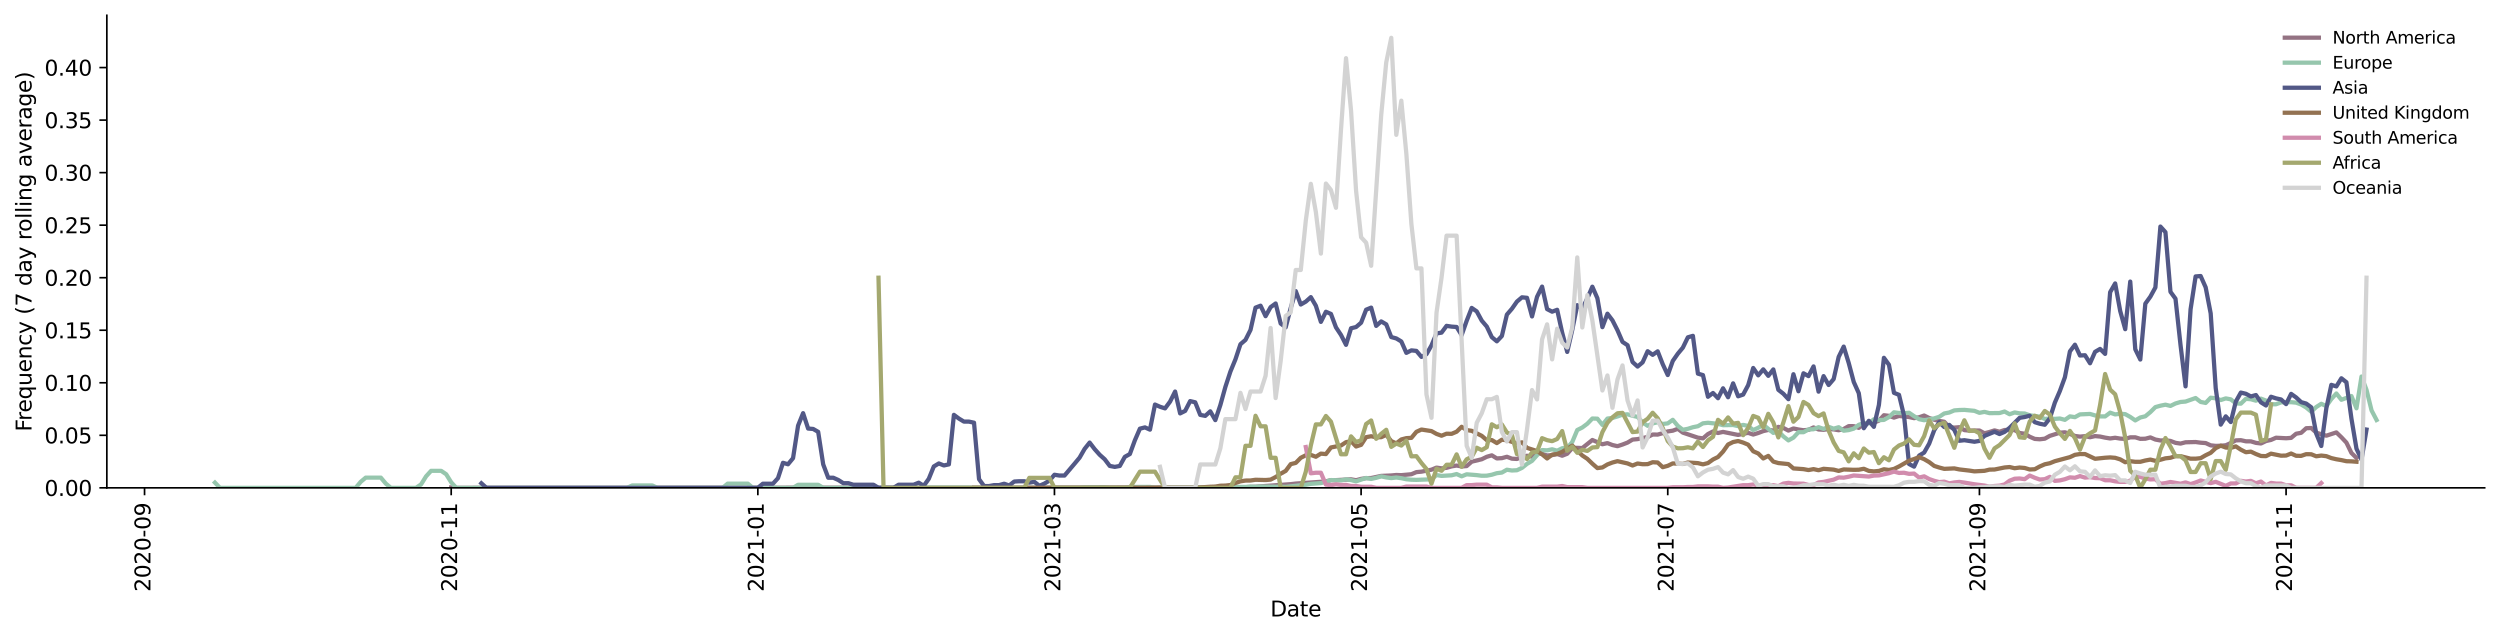 <?xml version="1.0" encoding="utf-8" standalone="no"?>
<!DOCTYPE svg PUBLIC "-//W3C//DTD SVG 1.1//EN"
  "http://www.w3.org/Graphics/SVG/1.1/DTD/svg11.dtd">
<svg height="298.621pt" version="1.1" viewBox="0 0 1173.344 298.621" width="1173.344pt" xmlns="http://www.w3.org/2000/svg" xmlns:xlink="http://www.w3.org/1999/xlink">
 <defs>
  <style type="text/css">*{stroke-linecap:butt;stroke-linejoin:round;}</style>
 </defs>
 <g id="figure_1">
  <g id="patch_1">
   <path d="M 0 298.621 
L 1173.344 298.621 
L 1173.344 0 
L 0 0 
z
" style="fill:#ffffff;"/>
  </g>
  <g id="axes_1">
   <g id="patch_2">
    <path d="M 50.144 228.96 
L 1166.144 228.96 
L 1166.144 7.2 
L 50.144 7.2 
z
" style="fill:#ffffff;"/>
   </g>
   <g id="matplotlib.axis_1">
    <g id="xtick_1">
     <g id="line2d_1">
      <defs>
       <path d="M 0 0 
L 0 3.5 
" id="m57124336df" style="stroke:#000000;stroke-width:0.8;"/>
      </defs>
      <g>
       <use style="stroke:#000000;stroke-width:0.8;" x="67.839" xlink:href="#m57124336df" y="228.96"/>
      </g>
     </g>
     <g id="text_1">
      <!-- 2020-09 -->
      <g transform="translate(70.599 277.743)rotate(-90)scale(0.1 -0.1)">
       <defs>
        <path d="M 1228 531 
L 3431 531 
L 3431 0 
L 469 0 
L 469 531 
Q 828 903 1448 1529 
Q 2069 2156 2228 2338 
Q 2531 2678 2651 2914 
Q 2772 3150 2772 3378 
Q 2772 3750 2511 3984 
Q 2250 4219 1831 4219 
Q 1534 4219 1204 4116 
Q 875 4013 500 3803 
L 500 4441 
Q 881 4594 1212 4672 
Q 1544 4750 1819 4750 
Q 2544 4750 2975 4387 
Q 3406 4025 3406 3419 
Q 3406 3131 3298 2873 
Q 3191 2616 2906 2266 
Q 2828 2175 2409 1742 
Q 1991 1309 1228 531 
z
" id="DejaVuSans-32" transform="scale(0.016)"/>
        <path d="M 2034 4250 
Q 1547 4250 1301 3770 
Q 1056 3291 1056 2328 
Q 1056 1369 1301 889 
Q 1547 409 2034 409 
Q 2525 409 2770 889 
Q 3016 1369 3016 2328 
Q 3016 3291 2770 3770 
Q 2525 4250 2034 4250 
z
M 2034 4750 
Q 2819 4750 3233 4129 
Q 3647 3509 3647 2328 
Q 3647 1150 3233 529 
Q 2819 -91 2034 -91 
Q 1250 -91 836 529 
Q 422 1150 422 2328 
Q 422 3509 836 4129 
Q 1250 4750 2034 4750 
z
" id="DejaVuSans-30" transform="scale(0.016)"/>
        <path d="M 313 2009 
L 1997 2009 
L 1997 1497 
L 313 1497 
L 313 2009 
z
" id="DejaVuSans-2d" transform="scale(0.016)"/>
        <path d="M 703 97 
L 703 672 
Q 941 559 1184 500 
Q 1428 441 1663 441 
Q 2288 441 2617 861 
Q 2947 1281 2994 2138 
Q 2813 1869 2534 1725 
Q 2256 1581 1919 1581 
Q 1219 1581 811 2004 
Q 403 2428 403 3163 
Q 403 3881 828 4315 
Q 1253 4750 1959 4750 
Q 2769 4750 3195 4129 
Q 3622 3509 3622 2328 
Q 3622 1225 3098 567 
Q 2575 -91 1691 -91 
Q 1453 -91 1209 -44 
Q 966 3 703 97 
z
M 1959 2075 
Q 2384 2075 2632 2365 
Q 2881 2656 2881 3163 
Q 2881 3666 2632 3958 
Q 2384 4250 1959 4250 
Q 1534 4250 1286 3958 
Q 1038 3666 1038 3163 
Q 1038 2656 1286 2365 
Q 1534 2075 1959 2075 
z
" id="DejaVuSans-39" transform="scale(0.016)"/>
       </defs>
       <use xlink:href="#DejaVuSans-32"/>
       <use x="63.623" xlink:href="#DejaVuSans-30"/>
       <use x="127.246" xlink:href="#DejaVuSans-32"/>
       <use x="190.869" xlink:href="#DejaVuSans-30"/>
       <use x="254.492" xlink:href="#DejaVuSans-2d"/>
       <use x="290.576" xlink:href="#DejaVuSans-30"/>
       <use x="354.199" xlink:href="#DejaVuSans-39"/>
      </g>
     </g>
    </g>
    <g id="xtick_2">
     <g id="line2d_2">
      <g>
       <use style="stroke:#000000;stroke-width:0.8;" x="211.763" xlink:href="#m57124336df" y="228.96"/>
      </g>
     </g>
     <g id="text_2">
      <!-- 2020-11 -->
      <g transform="translate(214.523 277.743)rotate(-90)scale(0.1 -0.1)">
       <defs>
        <path d="M 794 531 
L 1825 531 
L 1825 4091 
L 703 3866 
L 703 4441 
L 1819 4666 
L 2450 4666 
L 2450 531 
L 3481 531 
L 3481 0 
L 794 0 
L 794 531 
z
" id="DejaVuSans-31" transform="scale(0.016)"/>
       </defs>
       <use xlink:href="#DejaVuSans-32"/>
       <use x="63.623" xlink:href="#DejaVuSans-30"/>
       <use x="127.246" xlink:href="#DejaVuSans-32"/>
       <use x="190.869" xlink:href="#DejaVuSans-30"/>
       <use x="254.492" xlink:href="#DejaVuSans-2d"/>
       <use x="290.576" xlink:href="#DejaVuSans-31"/>
       <use x="354.199" xlink:href="#DejaVuSans-31"/>
      </g>
     </g>
    </g>
    <g id="xtick_3">
     <g id="line2d_3">
      <g>
       <use style="stroke:#000000;stroke-width:0.8;" x="355.687" xlink:href="#m57124336df" y="228.96"/>
      </g>
     </g>
     <g id="text_3">
      <!-- 2021-01 -->
      <g transform="translate(358.446 277.743)rotate(-90)scale(0.1 -0.1)">
       <use xlink:href="#DejaVuSans-32"/>
       <use x="63.623" xlink:href="#DejaVuSans-30"/>
       <use x="127.246" xlink:href="#DejaVuSans-32"/>
       <use x="190.869" xlink:href="#DejaVuSans-31"/>
       <use x="254.492" xlink:href="#DejaVuSans-2d"/>
       <use x="290.576" xlink:href="#DejaVuSans-30"/>
       <use x="354.199" xlink:href="#DejaVuSans-31"/>
      </g>
     </g>
    </g>
    <g id="xtick_4">
     <g id="line2d_4">
      <g>
       <use style="stroke:#000000;stroke-width:0.8;" x="494.892" xlink:href="#m57124336df" y="228.96"/>
      </g>
     </g>
     <g id="text_4">
      <!-- 2021-03 -->
      <g transform="translate(497.652 277.743)rotate(-90)scale(0.1 -0.1)">
       <defs>
        <path d="M 2597 2516 
Q 3050 2419 3304 2112 
Q 3559 1806 3559 1356 
Q 3559 666 3084 287 
Q 2609 -91 1734 -91 
Q 1441 -91 1130 -33 
Q 819 25 488 141 
L 488 750 
Q 750 597 1062 519 
Q 1375 441 1716 441 
Q 2309 441 2620 675 
Q 2931 909 2931 1356 
Q 2931 1769 2642 2001 
Q 2353 2234 1838 2234 
L 1294 2234 
L 1294 2753 
L 1863 2753 
Q 2328 2753 2575 2939 
Q 2822 3125 2822 3475 
Q 2822 3834 2567 4026 
Q 2313 4219 1838 4219 
Q 1578 4219 1281 4162 
Q 984 4106 628 3988 
L 628 4550 
Q 988 4650 1302 4700 
Q 1616 4750 1894 4750 
Q 2613 4750 3031 4423 
Q 3450 4097 3450 3541 
Q 3450 3153 3228 2886 
Q 3006 2619 2597 2516 
z
" id="DejaVuSans-33" transform="scale(0.016)"/>
       </defs>
       <use xlink:href="#DejaVuSans-32"/>
       <use x="63.623" xlink:href="#DejaVuSans-30"/>
       <use x="127.246" xlink:href="#DejaVuSans-32"/>
       <use x="190.869" xlink:href="#DejaVuSans-31"/>
       <use x="254.492" xlink:href="#DejaVuSans-2d"/>
       <use x="290.576" xlink:href="#DejaVuSans-30"/>
       <use x="354.199" xlink:href="#DejaVuSans-33"/>
      </g>
     </g>
    </g>
    <g id="xtick_5">
     <g id="line2d_5">
      <g>
       <use style="stroke:#000000;stroke-width:0.8;" x="638.816" xlink:href="#m57124336df" y="228.96"/>
      </g>
     </g>
     <g id="text_5">
      <!-- 2021-05 -->
      <g transform="translate(641.575 277.743)rotate(-90)scale(0.1 -0.1)">
       <defs>
        <path d="M 691 4666 
L 3169 4666 
L 3169 4134 
L 1269 4134 
L 1269 2991 
Q 1406 3038 1543 3061 
Q 1681 3084 1819 3084 
Q 2600 3084 3056 2656 
Q 3513 2228 3513 1497 
Q 3513 744 3044 326 
Q 2575 -91 1722 -91 
Q 1428 -91 1123 -41 
Q 819 9 494 109 
L 494 744 
Q 775 591 1075 516 
Q 1375 441 1709 441 
Q 2250 441 2565 725 
Q 2881 1009 2881 1497 
Q 2881 1984 2565 2268 
Q 2250 2553 1709 2553 
Q 1456 2553 1204 2497 
Q 953 2441 691 2322 
L 691 4666 
z
" id="DejaVuSans-35" transform="scale(0.016)"/>
       </defs>
       <use xlink:href="#DejaVuSans-32"/>
       <use x="63.623" xlink:href="#DejaVuSans-30"/>
       <use x="127.246" xlink:href="#DejaVuSans-32"/>
       <use x="190.869" xlink:href="#DejaVuSans-31"/>
       <use x="254.492" xlink:href="#DejaVuSans-2d"/>
       <use x="290.576" xlink:href="#DejaVuSans-30"/>
       <use x="354.199" xlink:href="#DejaVuSans-35"/>
      </g>
     </g>
    </g>
    <g id="xtick_6">
     <g id="line2d_6">
      <g>
       <use style="stroke:#000000;stroke-width:0.8;" x="782.74" xlink:href="#m57124336df" y="228.96"/>
      </g>
     </g>
     <g id="text_6">
      <!-- 2021-07 -->
      <g transform="translate(785.499 277.743)rotate(-90)scale(0.1 -0.1)">
       <defs>
        <path d="M 525 4666 
L 3525 4666 
L 3525 4397 
L 1831 0 
L 1172 0 
L 2766 4134 
L 525 4134 
L 525 4666 
z
" id="DejaVuSans-37" transform="scale(0.016)"/>
       </defs>
       <use xlink:href="#DejaVuSans-32"/>
       <use x="63.623" xlink:href="#DejaVuSans-30"/>
       <use x="127.246" xlink:href="#DejaVuSans-32"/>
       <use x="190.869" xlink:href="#DejaVuSans-31"/>
       <use x="254.492" xlink:href="#DejaVuSans-2d"/>
       <use x="290.576" xlink:href="#DejaVuSans-30"/>
       <use x="354.199" xlink:href="#DejaVuSans-37"/>
      </g>
     </g>
    </g>
    <g id="xtick_7">
     <g id="line2d_7">
      <g>
       <use style="stroke:#000000;stroke-width:0.8;" x="929.023" xlink:href="#m57124336df" y="228.96"/>
      </g>
     </g>
     <g id="text_7">
      <!-- 2021-09 -->
      <g transform="translate(931.783 277.743)rotate(-90)scale(0.1 -0.1)">
       <use xlink:href="#DejaVuSans-32"/>
       <use x="63.623" xlink:href="#DejaVuSans-30"/>
       <use x="127.246" xlink:href="#DejaVuSans-32"/>
       <use x="190.869" xlink:href="#DejaVuSans-31"/>
       <use x="254.492" xlink:href="#DejaVuSans-2d"/>
       <use x="290.576" xlink:href="#DejaVuSans-30"/>
       <use x="354.199" xlink:href="#DejaVuSans-39"/>
      </g>
     </g>
    </g>
    <g id="xtick_8">
     <g id="line2d_8">
      <g>
       <use style="stroke:#000000;stroke-width:0.8;" x="1072.947" xlink:href="#m57124336df" y="228.96"/>
      </g>
     </g>
     <g id="text_8">
      <!-- 2021-11 -->
      <g transform="translate(1075.707 277.743)rotate(-90)scale(0.1 -0.1)">
       <use xlink:href="#DejaVuSans-32"/>
       <use x="63.623" xlink:href="#DejaVuSans-30"/>
       <use x="127.246" xlink:href="#DejaVuSans-32"/>
       <use x="190.869" xlink:href="#DejaVuSans-31"/>
       <use x="254.492" xlink:href="#DejaVuSans-2d"/>
       <use x="290.576" xlink:href="#DejaVuSans-31"/>
       <use x="354.199" xlink:href="#DejaVuSans-31"/>
      </g>
     </g>
    </g>
    <g id="text_9">
     <!-- Date -->
     <g transform="translate(596.193 289.341)scale(0.1 -0.1)">
      <defs>
       <path d="M 1259 4147 
L 1259 519 
L 2022 519 
Q 2988 519 3436 956 
Q 3884 1394 3884 2338 
Q 3884 3275 3436 3711 
Q 2988 4147 2022 4147 
L 1259 4147 
z
M 628 4666 
L 1925 4666 
Q 3281 4666 3915 4102 
Q 4550 3538 4550 2338 
Q 4550 1131 3912 565 
Q 3275 0 1925 0 
L 628 0 
L 628 4666 
z
" id="DejaVuSans-44" transform="scale(0.016)"/>
       <path d="M 2194 1759 
Q 1497 1759 1228 1600 
Q 959 1441 959 1056 
Q 959 750 1161 570 
Q 1363 391 1709 391 
Q 2188 391 2477 730 
Q 2766 1069 2766 1631 
L 2766 1759 
L 2194 1759 
z
M 3341 1997 
L 3341 0 
L 2766 0 
L 2766 531 
Q 2569 213 2275 61 
Q 1981 -91 1556 -91 
Q 1019 -91 701 211 
Q 384 513 384 1019 
Q 384 1609 779 1909 
Q 1175 2209 1959 2209 
L 2766 2209 
L 2766 2266 
Q 2766 2663 2505 2880 
Q 2244 3097 1772 3097 
Q 1472 3097 1187 3025 
Q 903 2953 641 2809 
L 641 3341 
Q 956 3463 1253 3523 
Q 1550 3584 1831 3584 
Q 2591 3584 2966 3190 
Q 3341 2797 3341 1997 
z
" id="DejaVuSans-61" transform="scale(0.016)"/>
       <path d="M 1172 4494 
L 1172 3500 
L 2356 3500 
L 2356 3053 
L 1172 3053 
L 1172 1153 
Q 1172 725 1289 603 
Q 1406 481 1766 481 
L 2356 481 
L 2356 0 
L 1766 0 
Q 1100 0 847 248 
Q 594 497 594 1153 
L 594 3053 
L 172 3053 
L 172 3500 
L 594 3500 
L 594 4494 
L 1172 4494 
z
" id="DejaVuSans-74" transform="scale(0.016)"/>
       <path d="M 3597 1894 
L 3597 1613 
L 953 1613 
Q 991 1019 1311 708 
Q 1631 397 2203 397 
Q 2534 397 2845 478 
Q 3156 559 3463 722 
L 3463 178 
Q 3153 47 2828 -22 
Q 2503 -91 2169 -91 
Q 1331 -91 842 396 
Q 353 884 353 1716 
Q 353 2575 817 3079 
Q 1281 3584 2069 3584 
Q 2775 3584 3186 3129 
Q 3597 2675 3597 1894 
z
M 3022 2063 
Q 3016 2534 2758 2815 
Q 2500 3097 2075 3097 
Q 1594 3097 1305 2825 
Q 1016 2553 972 2059 
L 3022 2063 
z
" id="DejaVuSans-65" transform="scale(0.016)"/>
      </defs>
      <use xlink:href="#DejaVuSans-44"/>
      <use x="77.002" xlink:href="#DejaVuSans-61"/>
      <use x="138.281" xlink:href="#DejaVuSans-74"/>
      <use x="177.49" xlink:href="#DejaVuSans-65"/>
     </g>
    </g>
   </g>
   <g id="matplotlib.axis_2">
    <g id="ytick_1">
     <g id="line2d_9">
      <defs>
       <path d="M 0 0 
L -3.5 0 
" id="m5848fabadc" style="stroke:#000000;stroke-width:0.8;"/>
      </defs>
      <g>
       <use style="stroke:#000000;stroke-width:0.8;" x="50.144" xlink:href="#m5848fabadc" y="228.96"/>
      </g>
     </g>
     <g id="text_10">
      <!-- 0.00 -->
      <g transform="translate(20.878 232.759)scale(0.1 -0.1)">
       <defs>
        <path d="M 684 794 
L 1344 794 
L 1344 0 
L 684 0 
L 684 794 
z
" id="DejaVuSans-2e" transform="scale(0.016)"/>
       </defs>
       <use xlink:href="#DejaVuSans-30"/>
       <use x="63.623" xlink:href="#DejaVuSans-2e"/>
       <use x="95.41" xlink:href="#DejaVuSans-30"/>
       <use x="159.033" xlink:href="#DejaVuSans-30"/>
      </g>
     </g>
    </g>
    <g id="ytick_2">
     <g id="line2d_10">
      <g>
       <use style="stroke:#000000;stroke-width:0.8;" x="50.144" xlink:href="#m5848fabadc" y="204.304"/>
      </g>
     </g>
     <g id="text_11">
      <!-- 0.05 -->
      <g transform="translate(20.878 208.103)scale(0.1 -0.1)">
       <use xlink:href="#DejaVuSans-30"/>
       <use x="63.623" xlink:href="#DejaVuSans-2e"/>
       <use x="95.41" xlink:href="#DejaVuSans-30"/>
       <use x="159.033" xlink:href="#DejaVuSans-35"/>
      </g>
     </g>
    </g>
    <g id="ytick_3">
     <g id="line2d_11">
      <g>
       <use style="stroke:#000000;stroke-width:0.8;" x="50.144" xlink:href="#m5848fabadc" y="179.648"/>
      </g>
     </g>
     <g id="text_12">
      <!-- 0.10 -->
      <g transform="translate(20.878 183.447)scale(0.1 -0.1)">
       <use xlink:href="#DejaVuSans-30"/>
       <use x="63.623" xlink:href="#DejaVuSans-2e"/>
       <use x="95.41" xlink:href="#DejaVuSans-31"/>
       <use x="159.033" xlink:href="#DejaVuSans-30"/>
      </g>
     </g>
    </g>
    <g id="ytick_4">
     <g id="line2d_12">
      <g>
       <use style="stroke:#000000;stroke-width:0.8;" x="50.144" xlink:href="#m5848fabadc" y="154.992"/>
      </g>
     </g>
     <g id="text_13">
      <!-- 0.15 -->
      <g transform="translate(20.878 158.791)scale(0.1 -0.1)">
       <use xlink:href="#DejaVuSans-30"/>
       <use x="63.623" xlink:href="#DejaVuSans-2e"/>
       <use x="95.41" xlink:href="#DejaVuSans-31"/>
       <use x="159.033" xlink:href="#DejaVuSans-35"/>
      </g>
     </g>
    </g>
    <g id="ytick_5">
     <g id="line2d_13">
      <g>
       <use style="stroke:#000000;stroke-width:0.8;" x="50.144" xlink:href="#m5848fabadc" y="130.336"/>
      </g>
     </g>
     <g id="text_14">
      <!-- 0.20 -->
      <g transform="translate(20.878 134.135)scale(0.1 -0.1)">
       <use xlink:href="#DejaVuSans-30"/>
       <use x="63.623" xlink:href="#DejaVuSans-2e"/>
       <use x="95.41" xlink:href="#DejaVuSans-32"/>
       <use x="159.033" xlink:href="#DejaVuSans-30"/>
      </g>
     </g>
    </g>
    <g id="ytick_6">
     <g id="line2d_14">
      <g>
       <use style="stroke:#000000;stroke-width:0.8;" x="50.144" xlink:href="#m5848fabadc" y="105.68"/>
      </g>
     </g>
     <g id="text_15">
      <!-- 0.25 -->
      <g transform="translate(20.878 109.479)scale(0.1 -0.1)">
       <use xlink:href="#DejaVuSans-30"/>
       <use x="63.623" xlink:href="#DejaVuSans-2e"/>
       <use x="95.41" xlink:href="#DejaVuSans-32"/>
       <use x="159.033" xlink:href="#DejaVuSans-35"/>
      </g>
     </g>
    </g>
    <g id="ytick_7">
     <g id="line2d_15">
      <g>
       <use style="stroke:#000000;stroke-width:0.8;" x="50.144" xlink:href="#m5848fabadc" y="81.024"/>
      </g>
     </g>
     <g id="text_16">
      <!-- 0.30 -->
      <g transform="translate(20.878 84.823)scale(0.1 -0.1)">
       <use xlink:href="#DejaVuSans-30"/>
       <use x="63.623" xlink:href="#DejaVuSans-2e"/>
       <use x="95.41" xlink:href="#DejaVuSans-33"/>
       <use x="159.033" xlink:href="#DejaVuSans-30"/>
      </g>
     </g>
    </g>
    <g id="ytick_8">
     <g id="line2d_16">
      <g>
       <use style="stroke:#000000;stroke-width:0.8;" x="50.144" xlink:href="#m5848fabadc" y="56.368"/>
      </g>
     </g>
     <g id="text_17">
      <!-- 0.35 -->
      <g transform="translate(20.878 60.167)scale(0.1 -0.1)">
       <use xlink:href="#DejaVuSans-30"/>
       <use x="63.623" xlink:href="#DejaVuSans-2e"/>
       <use x="95.41" xlink:href="#DejaVuSans-33"/>
       <use x="159.033" xlink:href="#DejaVuSans-35"/>
      </g>
     </g>
    </g>
    <g id="ytick_9">
     <g id="line2d_17">
      <g>
       <use style="stroke:#000000;stroke-width:0.8;" x="50.144" xlink:href="#m5848fabadc" y="31.712"/>
      </g>
     </g>
     <g id="text_18">
      <!-- 0.40 -->
      <g transform="translate(20.878 35.511)scale(0.1 -0.1)">
       <defs>
        <path d="M 2419 4116 
L 825 1625 
L 2419 1625 
L 2419 4116 
z
M 2253 4666 
L 3047 4666 
L 3047 1625 
L 3713 1625 
L 3713 1100 
L 3047 1100 
L 3047 0 
L 2419 0 
L 2419 1100 
L 313 1100 
L 313 1709 
L 2253 4666 
z
" id="DejaVuSans-34" transform="scale(0.016)"/>
       </defs>
       <use xlink:href="#DejaVuSans-30"/>
       <use x="63.623" xlink:href="#DejaVuSans-2e"/>
       <use x="95.41" xlink:href="#DejaVuSans-34"/>
       <use x="159.033" xlink:href="#DejaVuSans-30"/>
      </g>
     </g>
    </g>
    <g id="text_19">
     <!-- Frequency (7 day rolling average) -->
     <g transform="translate(14.798 202.529)rotate(-90)scale(0.1 -0.1)">
      <defs>
       <path d="M 628 4666 
L 3309 4666 
L 3309 4134 
L 1259 4134 
L 1259 2759 
L 3109 2759 
L 3109 2228 
L 1259 2228 
L 1259 0 
L 628 0 
L 628 4666 
z
" id="DejaVuSans-46" transform="scale(0.016)"/>
       <path d="M 2631 2963 
Q 2534 3019 2420 3045 
Q 2306 3072 2169 3072 
Q 1681 3072 1420 2755 
Q 1159 2438 1159 1844 
L 1159 0 
L 581 0 
L 581 3500 
L 1159 3500 
L 1159 2956 
Q 1341 3275 1631 3429 
Q 1922 3584 2338 3584 
Q 2397 3584 2469 3576 
Q 2541 3569 2628 3553 
L 2631 2963 
z
" id="DejaVuSans-72" transform="scale(0.016)"/>
       <path d="M 947 1747 
Q 947 1113 1208 752 
Q 1469 391 1925 391 
Q 2381 391 2643 752 
Q 2906 1113 2906 1747 
Q 2906 2381 2643 2742 
Q 2381 3103 1925 3103 
Q 1469 3103 1208 2742 
Q 947 2381 947 1747 
z
M 2906 525 
Q 2725 213 2448 61 
Q 2172 -91 1784 -91 
Q 1150 -91 751 415 
Q 353 922 353 1747 
Q 353 2572 751 3078 
Q 1150 3584 1784 3584 
Q 2172 3584 2448 3432 
Q 2725 3281 2906 2969 
L 2906 3500 
L 3481 3500 
L 3481 -1331 
L 2906 -1331 
L 2906 525 
z
" id="DejaVuSans-71" transform="scale(0.016)"/>
       <path d="M 544 1381 
L 544 3500 
L 1119 3500 
L 1119 1403 
Q 1119 906 1312 657 
Q 1506 409 1894 409 
Q 2359 409 2629 706 
Q 2900 1003 2900 1516 
L 2900 3500 
L 3475 3500 
L 3475 0 
L 2900 0 
L 2900 538 
Q 2691 219 2414 64 
Q 2138 -91 1772 -91 
Q 1169 -91 856 284 
Q 544 659 544 1381 
z
M 1991 3584 
L 1991 3584 
z
" id="DejaVuSans-75" transform="scale(0.016)"/>
       <path d="M 3513 2113 
L 3513 0 
L 2938 0 
L 2938 2094 
Q 2938 2591 2744 2837 
Q 2550 3084 2163 3084 
Q 1697 3084 1428 2787 
Q 1159 2491 1159 1978 
L 1159 0 
L 581 0 
L 581 3500 
L 1159 3500 
L 1159 2956 
Q 1366 3272 1645 3428 
Q 1925 3584 2291 3584 
Q 2894 3584 3203 3211 
Q 3513 2838 3513 2113 
z
" id="DejaVuSans-6e" transform="scale(0.016)"/>
       <path d="M 3122 3366 
L 3122 2828 
Q 2878 2963 2633 3030 
Q 2388 3097 2138 3097 
Q 1578 3097 1268 2742 
Q 959 2388 959 1747 
Q 959 1106 1268 751 
Q 1578 397 2138 397 
Q 2388 397 2633 464 
Q 2878 531 3122 666 
L 3122 134 
Q 2881 22 2623 -34 
Q 2366 -91 2075 -91 
Q 1284 -91 818 406 
Q 353 903 353 1747 
Q 353 2603 823 3093 
Q 1294 3584 2113 3584 
Q 2378 3584 2631 3529 
Q 2884 3475 3122 3366 
z
" id="DejaVuSans-63" transform="scale(0.016)"/>
       <path d="M 2059 -325 
Q 1816 -950 1584 -1140 
Q 1353 -1331 966 -1331 
L 506 -1331 
L 506 -850 
L 844 -850 
Q 1081 -850 1212 -737 
Q 1344 -625 1503 -206 
L 1606 56 
L 191 3500 
L 800 3500 
L 1894 763 
L 2988 3500 
L 3597 3500 
L 2059 -325 
z
" id="DejaVuSans-79" transform="scale(0.016)"/>
       <path id="DejaVuSans-20" transform="scale(0.016)"/>
       <path d="M 1984 4856 
Q 1566 4138 1362 3434 
Q 1159 2731 1159 2009 
Q 1159 1288 1364 580 
Q 1569 -128 1984 -844 
L 1484 -844 
Q 1016 -109 783 600 
Q 550 1309 550 2009 
Q 550 2706 781 3412 
Q 1013 4119 1484 4856 
L 1984 4856 
z
" id="DejaVuSans-28" transform="scale(0.016)"/>
       <path d="M 2906 2969 
L 2906 4863 
L 3481 4863 
L 3481 0 
L 2906 0 
L 2906 525 
Q 2725 213 2448 61 
Q 2172 -91 1784 -91 
Q 1150 -91 751 415 
Q 353 922 353 1747 
Q 353 2572 751 3078 
Q 1150 3584 1784 3584 
Q 2172 3584 2448 3432 
Q 2725 3281 2906 2969 
z
M 947 1747 
Q 947 1113 1208 752 
Q 1469 391 1925 391 
Q 2381 391 2643 752 
Q 2906 1113 2906 1747 
Q 2906 2381 2643 2742 
Q 2381 3103 1925 3103 
Q 1469 3103 1208 2742 
Q 947 2381 947 1747 
z
" id="DejaVuSans-64" transform="scale(0.016)"/>
       <path d="M 1959 3097 
Q 1497 3097 1228 2736 
Q 959 2375 959 1747 
Q 959 1119 1226 758 
Q 1494 397 1959 397 
Q 2419 397 2687 759 
Q 2956 1122 2956 1747 
Q 2956 2369 2687 2733 
Q 2419 3097 1959 3097 
z
M 1959 3584 
Q 2709 3584 3137 3096 
Q 3566 2609 3566 1747 
Q 3566 888 3137 398 
Q 2709 -91 1959 -91 
Q 1206 -91 779 398 
Q 353 888 353 1747 
Q 353 2609 779 3096 
Q 1206 3584 1959 3584 
z
" id="DejaVuSans-6f" transform="scale(0.016)"/>
       <path d="M 603 4863 
L 1178 4863 
L 1178 0 
L 603 0 
L 603 4863 
z
" id="DejaVuSans-6c" transform="scale(0.016)"/>
       <path d="M 603 3500 
L 1178 3500 
L 1178 0 
L 603 0 
L 603 3500 
z
M 603 4863 
L 1178 4863 
L 1178 4134 
L 603 4134 
L 603 4863 
z
" id="DejaVuSans-69" transform="scale(0.016)"/>
       <path d="M 2906 1791 
Q 2906 2416 2648 2759 
Q 2391 3103 1925 3103 
Q 1463 3103 1205 2759 
Q 947 2416 947 1791 
Q 947 1169 1205 825 
Q 1463 481 1925 481 
Q 2391 481 2648 825 
Q 2906 1169 2906 1791 
z
M 3481 434 
Q 3481 -459 3084 -895 
Q 2688 -1331 1869 -1331 
Q 1566 -1331 1297 -1286 
Q 1028 -1241 775 -1147 
L 775 -588 
Q 1028 -725 1275 -790 
Q 1522 -856 1778 -856 
Q 2344 -856 2625 -561 
Q 2906 -266 2906 331 
L 2906 616 
Q 2728 306 2450 153 
Q 2172 0 1784 0 
Q 1141 0 747 490 
Q 353 981 353 1791 
Q 353 2603 747 3093 
Q 1141 3584 1784 3584 
Q 2172 3584 2450 3431 
Q 2728 3278 2906 2969 
L 2906 3500 
L 3481 3500 
L 3481 434 
z
" id="DejaVuSans-67" transform="scale(0.016)"/>
       <path d="M 191 3500 
L 800 3500 
L 1894 563 
L 2988 3500 
L 3597 3500 
L 2284 0 
L 1503 0 
L 191 3500 
z
" id="DejaVuSans-76" transform="scale(0.016)"/>
       <path d="M 513 4856 
L 1013 4856 
Q 1481 4119 1714 3412 
Q 1947 2706 1947 2009 
Q 1947 1309 1714 600 
Q 1481 -109 1013 -844 
L 513 -844 
Q 928 -128 1133 580 
Q 1338 1288 1338 2009 
Q 1338 2731 1133 3434 
Q 928 4138 513 4856 
z
" id="DejaVuSans-29" transform="scale(0.016)"/>
      </defs>
      <use xlink:href="#DejaVuSans-46"/>
      <use x="50.27" xlink:href="#DejaVuSans-72"/>
      <use x="89.133" xlink:href="#DejaVuSans-65"/>
      <use x="150.656" xlink:href="#DejaVuSans-71"/>
      <use x="214.133" xlink:href="#DejaVuSans-75"/>
      <use x="277.512" xlink:href="#DejaVuSans-65"/>
      <use x="339.035" xlink:href="#DejaVuSans-6e"/>
      <use x="402.414" xlink:href="#DejaVuSans-63"/>
      <use x="457.395" xlink:href="#DejaVuSans-79"/>
      <use x="516.574" xlink:href="#DejaVuSans-20"/>
      <use x="548.361" xlink:href="#DejaVuSans-28"/>
      <use x="587.375" xlink:href="#DejaVuSans-37"/>
      <use x="650.998" xlink:href="#DejaVuSans-20"/>
      <use x="682.785" xlink:href="#DejaVuSans-64"/>
      <use x="746.262" xlink:href="#DejaVuSans-61"/>
      <use x="807.541" xlink:href="#DejaVuSans-79"/>
      <use x="866.721" xlink:href="#DejaVuSans-20"/>
      <use x="898.508" xlink:href="#DejaVuSans-72"/>
      <use x="937.371" xlink:href="#DejaVuSans-6f"/>
      <use x="998.553" xlink:href="#DejaVuSans-6c"/>
      <use x="1026.336" xlink:href="#DejaVuSans-6c"/>
      <use x="1054.119" xlink:href="#DejaVuSans-69"/>
      <use x="1081.902" xlink:href="#DejaVuSans-6e"/>
      <use x="1145.281" xlink:href="#DejaVuSans-67"/>
      <use x="1208.758" xlink:href="#DejaVuSans-20"/>
      <use x="1240.545" xlink:href="#DejaVuSans-61"/>
      <use x="1301.824" xlink:href="#DejaVuSans-76"/>
      <use x="1361.004" xlink:href="#DejaVuSans-65"/>
      <use x="1422.527" xlink:href="#DejaVuSans-72"/>
      <use x="1463.641" xlink:href="#DejaVuSans-61"/>
      <use x="1524.92" xlink:href="#DejaVuSans-67"/>
      <use x="1588.396" xlink:href="#DejaVuSans-65"/>
      <use x="1649.92" xlink:href="#DejaVuSans-29"/>
     </g>
    </g>
   </g>
   <g id="line2d_18">
    <path clip-path="url(#pe06fc9c2b7)" d="M 211.763 228.782 
L 214.123 228.96 
L 412.313 228.875 
L 419.391 228.837 
L 424.11 228.923 
L 431.188 228.96 
L 563.315 228.866 
L 572.753 228.756 
L 579.831 228.823 
L 589.268 228.456 
L 593.987 228.087 
L 605.784 227.233 
L 608.144 226.957 
L 619.941 226.123 
L 622.3 225.904 
L 624.66 225.357 
L 627.019 225.344 
L 634.097 224.962 
L 636.457 225.385 
L 638.816 224.755 
L 641.175 224.421 
L 643.535 224.36 
L 648.254 223.363 
L 652.973 223.156 
L 655.332 222.928 
L 657.691 223.012 
L 662.41 222.574 
L 664.77 221.583 
L 667.129 221.371 
L 671.848 220.445 
L 674.207 219.471 
L 676.567 219.815 
L 678.926 219.57 
L 681.285 218.887 
L 683.645 218.495 
L 686.004 218.923 
L 688.364 218.743 
L 690.723 216.676 
L 695.442 215.542 
L 697.801 214.387 
L 700.161 213.703 
L 702.52 215.154 
L 704.879 215.022 
L 707.239 214.384 
L 709.598 215.271 
L 711.958 215.406 
L 714.317 214.421 
L 716.677 213.907 
L 719.036 214.335 
L 721.395 212.662 
L 723.755 213.021 
L 726.114 213.777 
L 728.474 213.595 
L 730.833 213.074 
L 733.192 213.887 
L 735.552 212.962 
L 737.911 210.309 
L 740.271 210.188 
L 742.63 210.302 
L 747.349 206.51 
L 752.068 208.505 
L 754.427 207.968 
L 756.786 208.871 
L 759.146 209.41 
L 761.505 208.636 
L 763.865 207.72 
L 766.224 206.313 
L 768.583 206.09 
L 773.302 205.088 
L 775.662 203.945 
L 778.021 203.964 
L 780.381 203.305 
L 782.74 202.478 
L 785.099 202.132 
L 787.459 201.258 
L 789.818 203.045 
L 796.896 205.415 
L 799.256 205.752 
L 801.615 203.715 
L 803.975 202.512 
L 806.334 203.224 
L 808.693 202.708 
L 815.772 204.13 
L 818.131 203.577 
L 820.49 203.157 
L 822.85 203.948 
L 825.209 203.221 
L 827.569 202.324 
L 829.928 201.791 
L 832.288 202.079 
L 834.647 200.347 
L 837.006 200.855 
L 839.366 202.091 
L 841.725 201.098 
L 844.085 201.576 
L 846.444 201.929 
L 848.803 201.738 
L 851.163 200.61 
L 853.522 201.575 
L 855.882 201.718 
L 858.241 201.376 
L 860.6 201.527 
L 862.96 201.928 
L 865.319 201.331 
L 867.679 200 
L 870.038 200.016 
L 872.397 200.811 
L 874.757 199.032 
L 877.116 198.414 
L 879.476 198.388 
L 881.835 197.433 
L 884.194 194.883 
L 886.554 195.174 
L 888.913 195.994 
L 891.273 195.23 
L 895.992 195.728 
L 898.351 196.259 
L 900.71 195.848 
L 903.07 195.028 
L 905.429 196.199 
L 907.789 196.986 
L 910.148 197.551 
L 912.507 197.949 
L 914.867 200.463 
L 917.226 200.697 
L 919.586 200.487 
L 921.945 201.87 
L 924.304 202.109 
L 929.023 202.049 
L 931.383 203.356 
L 933.742 202.748 
L 936.101 202.001 
L 938.461 202.632 
L 940.82 201.82 
L 945.539 201.859 
L 947.899 203.219 
L 950.258 203.566 
L 952.617 204.974 
L 954.977 205.995 
L 957.336 206.165 
L 959.696 205.893 
L 962.055 204.571 
L 966.774 203.088 
L 969.133 202.886 
L 971.493 203.672 
L 973.852 204.615 
L 976.211 204.924 
L 978.571 204.699 
L 980.93 205.208 
L 983.29 204.682 
L 985.649 204.892 
L 988.008 205.403 
L 990.368 205.78 
L 992.727 205.462 
L 995.087 205.843 
L 997.446 205.994 
L 999.805 205.262 
L 1002.165 205.251 
L 1004.524 205.97 
L 1006.884 205.908 
L 1009.243 205.296 
L 1011.603 206.293 
L 1013.962 206.731 
L 1016.321 206.666 
L 1018.681 206.95 
L 1021.04 207.841 
L 1023.4 208.189 
L 1025.759 207.583 
L 1030.478 207.459 
L 1032.837 207.773 
L 1035.197 207.948 
L 1037.556 209.017 
L 1039.915 209.27 
L 1042.275 209.205 
L 1044.634 208.986 
L 1046.994 207.938 
L 1049.353 206.692 
L 1051.712 206.598 
L 1054.072 207.123 
L 1056.431 207.154 
L 1058.791 207.854 
L 1061.15 208.145 
L 1063.51 206.999 
L 1065.869 206.474 
L 1068.228 205.438 
L 1072.947 205.684 
L 1075.307 205.515 
L 1077.666 203.564 
L 1080.025 203.133 
L 1082.385 200.981 
L 1084.744 200.879 
L 1087.104 203.073 
L 1091.822 204.489 
L 1096.541 202.949 
L 1098.901 205.222 
L 1101.26 207.738 
L 1103.619 212.598 
L 1105.979 214.906 
L 1105.979 214.906 
" style="fill:none;stroke:#947383;stroke-linecap:square;stroke-width:2;"/>
   </g>
   <g id="line2d_19">
    <path clip-path="url(#pe06fc9c2b7)" d="M 100.871 226.494 
L 103.23 228.96 
L 166.934 228.96 
L 169.294 226.142 
L 171.653 224.17 
L 178.731 224.17 
L 181.091 226.988 
L 183.45 228.96 
L 195.247 228.96 
L 197.607 227.369 
L 199.966 223.576 
L 202.326 220.981 
L 207.044 220.981 
L 209.404 222.571 
L 211.763 226.365 
L 214.123 228.96 
L 294.342 228.96 
L 296.702 227.852 
L 306.14 227.852 
L 308.499 228.96 
L 339.171 228.96 
L 341.531 226.988 
L 350.968 226.988 
L 353.328 228.96 
L 372.203 228.96 
L 374.562 227.531 
L 384 227.531 
L 386.359 228.96 
L 431.188 228.96 
L 433.548 228.84 
L 454.782 228.849 
L 457.142 228.96 
L 506.689 228.96 
L 509.049 228.745 
L 518.486 228.693 
L 520.846 228.908 
L 527.924 228.96 
L 530.283 228.553 
L 539.721 228.519 
L 542.08 228.926 
L 565.674 228.838 
L 568.034 228.765 
L 570.393 228.581 
L 575.112 228.616 
L 577.471 228.498 
L 584.55 228.549 
L 586.909 228.355 
L 589.268 228.473 
L 591.628 228.337 
L 603.425 228.494 
L 612.863 227.51 
L 615.222 227.088 
L 619.941 226.735 
L 622.3 226.114 
L 624.66 225.316 
L 629.378 225.461 
L 631.738 224.984 
L 634.097 225.32 
L 636.457 225.913 
L 641.175 224.311 
L 643.535 224.79 
L 645.894 224.26 
L 648.254 223.584 
L 650.613 224.074 
L 652.973 224.381 
L 655.332 224.113 
L 657.691 224.433 
L 660.051 224.933 
L 662.41 225.154 
L 664.77 225.217 
L 671.848 224.961 
L 674.207 222.965 
L 676.567 223.36 
L 681.285 223.072 
L 683.645 222.492 
L 686.004 223.552 
L 688.364 222.611 
L 693.082 222.991 
L 695.442 223.295 
L 697.801 223.252 
L 700.161 222.809 
L 702.52 222.084 
L 704.879 221.792 
L 707.239 220.459 
L 709.598 220.82 
L 711.958 220.698 
L 714.317 219.597 
L 716.677 217.707 
L 719.036 216.31 
L 721.395 213.651 
L 723.755 211.233 
L 726.114 211.36 
L 728.474 210.866 
L 730.833 211.541 
L 733.192 210.376 
L 735.552 210.252 
L 737.911 207.47 
L 740.271 201.824 
L 742.63 200.636 
L 744.989 198.877 
L 747.349 196.427 
L 749.708 196.501 
L 752.068 199.416 
L 754.427 196.452 
L 756.786 196.147 
L 759.146 195.448 
L 761.505 194.601 
L 763.865 194.457 
L 766.224 195.131 
L 768.583 195.672 
L 770.943 198.261 
L 773.302 199.853 
L 775.662 198.704 
L 778.021 198.181 
L 780.381 198.98 
L 782.74 198.713 
L 785.099 197.041 
L 787.459 199.883 
L 789.818 201.711 
L 792.178 201.257 
L 794.537 200.512 
L 796.896 200.036 
L 799.256 198.684 
L 801.615 198.419 
L 806.334 198.93 
L 808.693 199.561 
L 813.412 199.472 
L 815.772 200.007 
L 818.131 199.43 
L 820.49 199.908 
L 822.85 201.856 
L 825.209 200.755 
L 827.569 199.346 
L 832.288 203.183 
L 834.647 202.419 
L 837.006 204.824 
L 839.366 206.696 
L 841.725 205.393 
L 844.085 202.839 
L 846.444 202.86 
L 848.803 201.555 
L 851.163 201.463 
L 853.522 200.491 
L 855.882 201.307 
L 858.241 200.329 
L 860.6 201.19 
L 862.96 200.507 
L 865.319 202.147 
L 867.679 201.854 
L 870.038 201.174 
L 872.397 199.379 
L 874.757 198.62 
L 877.116 198.659 
L 879.476 196.784 
L 881.835 197.172 
L 884.194 197.074 
L 886.554 195.742 
L 888.913 193.498 
L 891.273 193.834 
L 893.632 193.908 
L 895.992 193.724 
L 898.351 195.332 
L 900.71 196.746 
L 903.07 197.233 
L 907.789 196.379 
L 910.148 195.62 
L 912.507 194.059 
L 914.867 193.605 
L 917.226 192.622 
L 919.586 192.437 
L 921.945 192.372 
L 926.664 192.819 
L 929.023 193.756 
L 931.383 193.305 
L 933.742 193.906 
L 938.461 193.851 
L 940.82 193.142 
L 943.18 194.416 
L 945.539 193.581 
L 947.899 194 
L 950.258 194.072 
L 952.617 194.917 
L 957.336 195.565 
L 959.696 196.63 
L 962.055 196.398 
L 964.414 196.601 
L 966.774 196.417 
L 969.133 197.056 
L 971.493 195.423 
L 973.852 195.786 
L 976.211 194.493 
L 980.93 194.281 
L 983.29 194.972 
L 985.649 195.418 
L 988.008 195.453 
L 990.368 193.682 
L 992.727 194.497 
L 995.087 194.202 
L 997.446 194.364 
L 999.805 195.679 
L 1002.165 197.314 
L 1004.524 195.945 
L 1006.884 195.379 
L 1009.243 193.417 
L 1011.603 191.075 
L 1013.962 190.415 
L 1016.321 189.935 
L 1018.681 190.515 
L 1021.04 189.367 
L 1023.4 188.668 
L 1025.759 188.47 
L 1030.478 186.814 
L 1032.837 188.645 
L 1035.197 189.11 
L 1037.556 186.663 
L 1039.915 186.941 
L 1042.275 187.759 
L 1044.634 186.983 
L 1046.994 187.426 
L 1049.353 189.334 
L 1051.712 189.453 
L 1054.072 187.182 
L 1056.431 187.383 
L 1058.791 188.053 
L 1061.15 187.098 
L 1063.51 188.011 
L 1065.869 189.72 
L 1068.228 189.733 
L 1070.588 188.843 
L 1075.307 188.762 
L 1077.666 188.986 
L 1080.025 189.844 
L 1082.385 191.265 
L 1084.744 193.235 
L 1087.104 191.032 
L 1089.463 189.518 
L 1091.822 190.608 
L 1094.182 187.296 
L 1096.541 184.674 
L 1098.901 187.629 
L 1103.619 185.891 
L 1105.979 191.628 
L 1108.338 176.726 
L 1110.698 183.006 
L 1113.057 192.612 
L 1115.416 197.128 
L 1115.416 197.128 
" style="fill:none;stroke:#96c6ad;stroke-linecap:square;stroke-width:2;"/>
   </g>
   <g id="line2d_20">
    <path clip-path="url(#pe06fc9c2b7)" d="M 225.92 226.816 
L 228.279 228.96 
L 355.687 228.96 
L 358.046 227.026 
L 362.765 227.026 
L 365.125 224.431 
L 367.484 217.214 
L 369.844 217.9 
L 372.203 215.041 
L 374.562 199.778 
L 376.922 193.92 
L 379.281 201.136 
L 381.641 201.324 
L 384 202.688 
L 386.359 217.952 
L 388.719 224.214 
L 391.078 224.214 
L 393.438 225.274 
L 395.797 226.768 
L 398.156 226.768 
L 400.516 227.51 
L 409.953 227.51 
L 412.313 228.96 
L 419.391 228.96 
L 421.751 227.488 
L 428.829 227.488 
L 431.188 226.549 
L 433.548 228.021 
L 435.907 224.733 
L 438.266 218.932 
L 440.626 217.513 
L 442.985 218.452 
L 445.345 217.949 
L 447.704 194.716 
L 450.063 196.464 
L 452.423 197.883 
L 454.782 197.883 
L 457.142 198.386 
L 459.501 224.907 
L 461.86 228.124 
L 464.22 228.124 
L 466.579 227.68 
L 468.939 227.68 
L 471.298 227.027 
L 473.657 227.863 
L 476.017 226.002 
L 478.376 225.869 
L 480.736 225.869 
L 483.095 226.522 
L 485.455 226.149 
L 487.814 228.01 
L 490.173 226.97 
L 492.533 225.561 
L 494.892 222.821 
L 497.252 223.195 
L 499.611 223.195 
L 504.33 217.626 
L 506.689 214.793 
L 509.049 210.684 
L 511.408 207.718 
L 513.767 210.806 
L 516.127 213.444 
L 518.486 215.561 
L 520.846 218.674 
L 523.205 219.127 
L 525.564 218.688 
L 527.924 214.416 
L 530.283 213.099 
L 532.643 206.644 
L 535.002 201.191 
L 537.362 200.594 
L 539.721 201.647 
L 542.08 189.871 
L 544.44 190.914 
L 546.799 191.672 
L 549.159 188.492 
L 551.518 183.772 
L 553.877 194.025 
L 556.237 192.847 
L 558.596 188.248 
L 560.956 188.822 
L 563.315 194.724 
L 565.674 195.188 
L 568.034 193.057 
L 570.393 197.177 
L 572.753 190.126 
L 575.112 181.609 
L 577.471 174.403 
L 579.831 168.668 
L 582.19 161.555 
L 584.55 159.527 
L 586.909 154.839 
L 589.268 144.388 
L 591.628 143.474 
L 593.987 148.394 
L 596.347 144.156 
L 598.706 142.439 
L 601.066 151.838 
L 603.425 153.621 
L 605.784 144.535 
L 608.144 136.635 
L 610.503 142.917 
L 612.863 141.559 
L 615.222 139.457 
L 617.581 143.492 
L 619.941 151.066 
L 622.3 146.326 
L 624.66 147.337 
L 627.019 153.644 
L 629.378 157.207 
L 631.738 161.841 
L 634.097 154.065 
L 636.457 153.488 
L 638.816 151.464 
L 641.175 145.354 
L 643.535 144.381 
L 645.894 152.943 
L 648.254 150.852 
L 650.613 152.24 
L 652.973 158.195 
L 655.332 158.841 
L 657.691 160.265 
L 660.051 165.609 
L 662.41 164.44 
L 664.77 164.694 
L 667.129 167.493 
L 669.488 166.255 
L 671.848 162.117 
L 674.207 156.494 
L 676.567 156.116 
L 678.926 152.94 
L 681.285 153.297 
L 683.645 153.465 
L 686.004 157.276 
L 688.364 150.578 
L 690.723 144.526 
L 693.082 146.146 
L 695.442 150.493 
L 697.801 153.265 
L 700.161 158.229 
L 702.52 160.194 
L 704.879 157.705 
L 707.239 147.66 
L 709.598 144.911 
L 711.958 141.546 
L 714.317 139.543 
L 716.677 139.781 
L 719.036 148.516 
L 721.395 139.294 
L 723.755 134.516 
L 726.114 145.079 
L 728.474 146.285 
L 730.833 145.402 
L 733.192 156.133 
L 735.552 165.168 
L 737.911 154.868 
L 740.271 143.219 
L 742.63 144.902 
L 744.989 140.044 
L 747.349 134.562 
L 749.708 139.954 
L 752.068 153.535 
L 754.427 147.234 
L 756.786 150.354 
L 759.146 155.009 
L 761.505 160.465 
L 763.865 162.013 
L 766.224 169.907 
L 768.583 172.042 
L 770.943 170.062 
L 773.302 164.839 
L 775.662 166.534 
L 778.021 164.893 
L 780.381 170.923 
L 782.74 176.019 
L 785.099 169.404 
L 787.459 166.012 
L 789.818 163.178 
L 792.178 158.32 
L 794.537 157.624 
L 796.896 175.36 
L 799.256 176.05 
L 801.615 186.219 
L 803.975 184.452 
L 806.334 186.893 
L 808.693 182.247 
L 811.053 186.441 
L 813.412 179.93 
L 815.772 185.99 
L 818.131 185.184 
L 820.49 180.759 
L 822.85 172.719 
L 825.209 176.162 
L 827.569 173.356 
L 829.928 176.392 
L 832.288 173.385 
L 834.647 182.951 
L 837.006 184.804 
L 839.366 187.353 
L 841.725 175.645 
L 844.085 183.63 
L 846.444 175.206 
L 848.803 176.522 
L 851.163 171.978 
L 853.522 183.818 
L 855.882 176.535 
L 858.241 180.69 
L 860.6 177.928 
L 862.96 167.504 
L 865.319 162.677 
L 867.679 170.388 
L 870.038 179.277 
L 872.397 184.553 
L 874.757 200.979 
L 877.116 197.512 
L 879.476 200.322 
L 881.835 190.088 
L 884.194 167.943 
L 886.554 171.193 
L 888.913 184.37 
L 891.273 185.308 
L 893.632 195.089 
L 895.992 217.772 
L 898.351 219.008 
L 900.71 213.829 
L 903.07 212.412 
L 905.429 208.231 
L 907.789 201.929 
L 910.148 198.164 
L 912.507 200.414 
L 914.867 199.426 
L 917.226 201.761 
L 919.586 206.873 
L 921.945 206.606 
L 926.664 207.327 
L 929.023 206.936 
L 931.383 204.589 
L 936.101 202.637 
L 938.461 203.714 
L 940.82 202.698 
L 943.18 200.804 
L 947.899 196.094 
L 950.258 195.723 
L 952.617 195.112 
L 954.977 198.138 
L 957.336 198.878 
L 959.696 199.346 
L 962.055 196.37 
L 964.414 188.989 
L 966.774 183.52 
L 969.133 177.073 
L 971.493 164.913 
L 973.852 161.787 
L 976.211 166.844 
L 978.571 166.734 
L 980.93 170.49 
L 983.29 165.139 
L 985.649 163.762 
L 988.008 166.087 
L 990.368 137.139 
L 992.727 133.031 
L 995.087 145.962 
L 997.446 154.49 
L 999.805 132.162 
L 1002.165 163.918 
L 1004.524 168.737 
L 1006.884 142.523 
L 1009.243 139.24 
L 1011.603 134.936 
L 1013.962 106.333 
L 1016.321 108.961 
L 1018.681 136.964 
L 1021.04 140.184 
L 1023.4 161.926 
L 1025.759 181.323 
L 1028.118 145.172 
L 1030.478 129.747 
L 1032.837 129.549 
L 1035.197 134.851 
L 1037.556 147.096 
L 1039.915 182.153 
L 1042.275 199.287 
L 1044.634 195.411 
L 1046.994 198.08 
L 1049.353 188.469 
L 1051.712 184.255 
L 1054.072 184.816 
L 1056.431 186.065 
L 1058.791 185.41 
L 1061.15 188.841 
L 1063.51 190.31 
L 1065.869 186.209 
L 1068.228 186.973 
L 1070.588 187.48 
L 1072.947 189.667 
L 1075.307 184.864 
L 1077.666 186.546 
L 1080.025 188.742 
L 1082.385 189.415 
L 1084.744 191.157 
L 1087.104 203.496 
L 1089.463 209.318 
L 1091.822 191.691 
L 1094.182 180.637 
L 1096.541 181.358 
L 1098.901 177.547 
L 1101.26 179.407 
L 1103.619 196.493 
L 1105.979 210.582 
L 1108.338 215.706 
L 1110.698 201.617 
L 1110.698 201.617 
" style="fill:none;stroke:#525886;stroke-linecap:square;stroke-width:2;"/>
   </g>
   <g id="line2d_21">
    <path clip-path="url(#pe06fc9c2b7)" d="M 457.142 228.911 
L 464.22 228.96 
L 537.362 228.866 
L 544.44 228.824 
L 551.518 228.923 
L 560.956 228.906 
L 568.034 228.453 
L 570.393 228.374 
L 572.753 227.964 
L 575.112 227.908 
L 577.471 227.645 
L 579.831 226.68 
L 582.19 225.903 
L 584.55 225.549 
L 586.909 225.516 
L 589.268 225.173 
L 593.987 225.299 
L 596.347 225.104 
L 598.706 223.895 
L 601.066 222.314 
L 603.425 221.011 
L 605.784 217.836 
L 608.144 217.255 
L 610.503 214.859 
L 612.863 213.667 
L 615.222 213.514 
L 617.581 214.366 
L 619.941 212.906 
L 622.3 213.116 
L 624.66 210.015 
L 629.378 209.085 
L 631.738 207.532 
L 634.097 207.039 
L 636.457 209.549 
L 638.816 208.791 
L 641.175 205.178 
L 643.535 204.743 
L 645.894 205.24 
L 648.254 205.194 
L 650.613 204.104 
L 652.973 207.038 
L 655.332 208.078 
L 657.691 206.25 
L 660.051 205.641 
L 662.41 205.502 
L 664.77 202.672 
L 667.129 201.601 
L 671.848 202.331 
L 674.207 203.649 
L 676.567 204.501 
L 678.926 203.549 
L 681.285 203.613 
L 683.645 202.615 
L 686.004 200.314 
L 688.364 201.86 
L 690.723 202.204 
L 695.442 204.557 
L 697.801 206.582 
L 700.161 206.532 
L 702.52 207.951 
L 704.879 206.362 
L 707.239 206.605 
L 711.958 208.148 
L 714.317 207.607 
L 716.677 210.181 
L 721.395 211.703 
L 723.755 213.23 
L 726.114 215.177 
L 728.474 213.374 
L 730.833 213.073 
L 733.192 212.082 
L 737.911 209.144 
L 742.63 213.776 
L 744.989 215.343 
L 747.349 217.618 
L 749.708 219.687 
L 752.068 219.391 
L 754.427 217.978 
L 756.786 217.076 
L 759.146 216.442 
L 763.865 217.511 
L 766.224 218.476 
L 768.583 217.537 
L 770.943 217.877 
L 773.302 217.837 
L 775.662 216.936 
L 778.021 217.075 
L 780.381 219.26 
L 782.74 218.627 
L 785.099 217.493 
L 789.818 217.758 
L 792.178 217.057 
L 796.896 217.363 
L 799.256 217.943 
L 801.615 217.332 
L 803.975 215.652 
L 806.334 214.481 
L 808.693 211.956 
L 811.053 208.626 
L 813.412 207.462 
L 815.772 206.983 
L 818.131 207.721 
L 820.49 208.699 
L 822.85 211.802 
L 825.209 212.84 
L 827.569 215.171 
L 829.928 213.968 
L 832.288 216.657 
L 834.647 217.333 
L 839.366 217.813 
L 841.725 219.849 
L 846.444 220.182 
L 848.803 220.617 
L 851.163 220.174 
L 853.522 220.694 
L 855.882 220.025 
L 860.6 220.412 
L 862.96 221.02 
L 865.319 220.33 
L 870.038 220.505 
L 872.397 220.459 
L 874.757 220.011 
L 877.116 221.011 
L 879.476 221.241 
L 881.835 221.023 
L 884.194 220.24 
L 886.554 220.572 
L 888.913 220.082 
L 891.273 218.929 
L 895.992 216.227 
L 898.351 215.448 
L 900.71 214.536 
L 903.07 215.501 
L 905.429 216.876 
L 907.789 218.668 
L 910.148 219.427 
L 912.507 220.05 
L 917.226 219.838 
L 919.586 220.32 
L 924.304 220.868 
L 926.664 221.231 
L 931.383 220.975 
L 933.742 220.41 
L 936.101 220.358 
L 940.82 219.408 
L 943.18 219.198 
L 945.539 219.753 
L 947.899 219.434 
L 950.258 219.639 
L 952.617 220.347 
L 954.977 220.232 
L 957.336 218.936 
L 959.696 217.906 
L 962.055 217.411 
L 964.414 216.459 
L 971.493 214.547 
L 973.852 213.465 
L 976.211 213.096 
L 978.571 213.101 
L 983.29 215.327 
L 988.008 214.833 
L 990.368 214.681 
L 992.727 214.874 
L 995.087 215.595 
L 997.446 216.938 
L 999.805 216.453 
L 1002.165 216.746 
L 1004.524 216.741 
L 1006.884 216.13 
L 1009.243 215.699 
L 1011.603 216.283 
L 1013.962 215.778 
L 1016.321 215.117 
L 1018.681 214.85 
L 1021.04 214.054 
L 1023.4 214.091 
L 1028.118 215.279 
L 1030.478 215.28 
L 1032.837 215.03 
L 1035.197 213.667 
L 1037.556 212.522 
L 1039.915 210.324 
L 1042.275 209.18 
L 1044.634 210.042 
L 1046.994 210.181 
L 1049.353 209.502 
L 1051.712 211.051 
L 1054.072 212.244 
L 1056.431 211.971 
L 1058.791 213.09 
L 1061.15 214.012 
L 1063.51 214.089 
L 1065.869 212.92 
L 1070.588 213.87 
L 1072.947 213.801 
L 1075.307 212.859 
L 1077.666 213.927 
L 1080.025 213.952 
L 1082.385 213.157 
L 1084.744 213.202 
L 1087.104 214.151 
L 1089.463 213.817 
L 1091.822 214.093 
L 1094.182 215 
L 1096.541 215.548 
L 1098.901 215.943 
L 1101.26 216.466 
L 1103.619 216.533 
L 1105.979 216.715 
L 1105.979 216.715 
" style="fill:none;stroke:#937252;stroke-linecap:square;stroke-width:2;"/>
   </g>
   <g id="line2d_22">
    <path clip-path="url(#pe06fc9c2b7)" d="M 612.863 209.813 
L 615.222 222.141 
L 617.581 221.876 
L 619.941 221.876 
L 622.3 227.444 
L 624.66 227.689 
L 627.019 227.332 
L 629.378 227.597 
L 631.738 227.597 
L 634.097 228.105 
L 636.457 228.105 
L 638.816 228.462 
L 643.535 228.462 
L 645.894 228.96 
L 657.691 228.96 
L 660.051 228.369 
L 669.488 228.369 
L 671.848 228.96 
L 686.004 228.96 
L 688.364 227.679 
L 690.723 227.679 
L 693.082 227.463 
L 697.801 227.463 
L 700.161 228.744 
L 702.52 228.744 
L 704.879 228.96 
L 721.395 228.96 
L 723.755 228.421 
L 730.833 228.421 
L 733.192 228.097 
L 735.552 228.636 
L 742.63 228.636 
L 744.989 228.96 
L 782.74 228.96 
L 785.099 228.695 
L 789.818 228.695 
L 792.178 228.567 
L 794.537 228.567 
L 796.896 228.289 
L 801.615 228.289 
L 803.975 228.417 
L 806.334 228.417 
L 808.693 228.96 
L 811.053 228.809 
L 818.131 227.707 
L 820.49 227.707 
L 822.85 227.386 
L 827.569 228.205 
L 832.288 227.707 
L 834.647 228.179 
L 837.006 226.954 
L 839.366 226.622 
L 841.725 226.929 
L 846.444 227.012 
L 848.803 227.629 
L 851.163 227.704 
L 853.522 226.432 
L 855.882 226.165 
L 860.6 225.115 
L 862.96 224.081 
L 865.319 224.185 
L 867.679 223.74 
L 870.038 223.16 
L 877.116 223.664 
L 879.476 223.213 
L 881.835 223.127 
L 886.554 222.087 
L 888.913 221.335 
L 891.273 221.967 
L 893.632 221.875 
L 895.992 222.397 
L 898.351 222.262 
L 900.71 224.146 
L 903.07 223.554 
L 905.429 224.832 
L 907.789 225.656 
L 910.148 226.27 
L 912.507 226.057 
L 914.867 226.855 
L 917.226 226.424 
L 919.586 226.178 
L 921.945 226.498 
L 926.664 227.288 
L 931.383 227.884 
L 933.742 228.394 
L 936.101 228.091 
L 938.461 227.923 
L 940.82 227.366 
L 943.18 225.611 
L 945.539 224.686 
L 947.899 224.57 
L 950.258 224.887 
L 952.617 223.194 
L 954.977 224.227 
L 957.336 225.056 
L 959.696 224.9 
L 962.055 223.814 
L 964.414 225.692 
L 966.774 225.475 
L 969.133 224.906 
L 971.493 224.051 
L 973.852 224.235 
L 976.211 223.449 
L 978.571 224.162 
L 980.93 223.957 
L 983.29 224.348 
L 985.649 224.429 
L 988.008 225.398 
L 990.368 225.402 
L 992.727 225.916 
L 995.087 226.174 
L 997.446 226.146 
L 999.805 225.609 
L 1002.165 223.697 
L 1004.524 223.804 
L 1006.884 224.584 
L 1009.243 225.01 
L 1011.603 224.914 
L 1013.962 227.048 
L 1016.321 226.731 
L 1018.681 226.215 
L 1023.4 227.023 
L 1025.759 226.416 
L 1028.118 227.214 
L 1030.478 226.444 
L 1032.837 225.51 
L 1037.556 226.739 
L 1039.915 226.134 
L 1044.634 228.032 
L 1046.994 226.891 
L 1049.353 226.891 
L 1051.712 225.67 
L 1054.072 225.993 
L 1056.431 225.685 
L 1058.791 226.825 
L 1061.15 226.01 
L 1063.51 227.837 
L 1065.869 226.648 
L 1068.228 226.957 
L 1070.588 226.957 
L 1072.947 227.772 
L 1075.307 227.772 
L 1077.666 228.96 
L 1087.104 228.96 
L 1089.463 226.719 
L 1089.463 226.719 
" style="fill:none;stroke:#d18cad;stroke-linecap:square;stroke-width:2;"/>
   </g>
   <g id="line2d_23">
    <path clip-path="url(#pe06fc9c2b7)" d="M 412.313 130.336 
L 414.672 228.96 
L 480.736 228.96 
L 483.095 224.264 
L 492.533 224.264 
L 494.892 228.96 
L 530.283 228.96 
L 535.002 221.374 
L 542.08 221.374 
L 546.799 228.96 
L 577.471 228.96 
L 579.831 224.029 
L 582.19 224.029 
L 584.55 209.235 
L 586.909 209.235 
L 589.268 195.146 
L 591.628 200.077 
L 593.987 200.077 
L 596.347 214.871 
L 598.706 214.871 
L 601.066 228.96 
L 610.503 228.96 
L 612.863 221.374 
L 615.222 209.046 
L 617.581 199.183 
L 619.941 199.183 
L 622.3 195.238 
L 624.66 197.893 
L 629.378 213.196 
L 631.738 213.196 
L 634.097 204.813 
L 636.457 207.45 
L 638.816 206.668 
L 641.175 198.997 
L 643.535 197.353 
L 645.894 205.936 
L 648.254 203.606 
L 650.613 201.726 
L 652.973 209.727 
L 655.332 208.189 
L 657.691 209.117 
L 660.051 206.819 
L 662.41 214.179 
L 664.77 214.106 
L 667.129 217.287 
L 669.488 220.105 
L 671.848 227.026 
L 674.207 219.982 
L 676.567 220.949 
L 678.926 218.131 
L 681.285 218.131 
L 683.645 213.26 
L 686.004 219.072 
L 688.364 215.556 
L 690.723 214.429 
L 693.082 210.141 
L 695.442 211.242 
L 697.801 209.88 
L 700.161 199.149 
L 702.52 200.521 
L 704.879 199.227 
L 707.239 202.996 
L 709.598 204.089 
L 711.958 213.139 
L 714.317 213.225 
L 716.677 215.465 
L 719.036 212.406 
L 721.395 211.955 
L 723.755 205.65 
L 726.114 206.583 
L 728.474 207.05 
L 730.833 206.041 
L 733.192 202.326 
L 735.552 211.544 
L 737.911 209.637 
L 740.271 212.513 
L 742.63 211.101 
L 744.989 211.632 
L 747.349 210.022 
L 749.708 209.845 
L 752.068 202.8 
L 754.427 198.417 
L 756.786 195.868 
L 759.146 193.967 
L 761.505 193.779 
L 766.224 202.792 
L 768.583 202.558 
L 770.943 198.156 
L 773.302 196.541 
L 775.662 193.717 
L 778.021 196.32 
L 780.381 200.877 
L 782.74 206.996 
L 785.099 209.606 
L 787.459 210.413 
L 789.818 210.358 
L 792.178 209.927 
L 794.537 210.421 
L 796.896 207.263 
L 799.256 209.785 
L 801.615 206.66 
L 803.975 205.007 
L 806.334 197.058 
L 808.693 198.89 
L 811.053 195.926 
L 813.412 198.821 
L 815.772 198.465 
L 818.131 204.243 
L 820.49 200.813 
L 822.85 195.213 
L 825.209 196.081 
L 827.569 200.545 
L 829.928 194.228 
L 832.288 198.267 
L 834.647 205.291 
L 837.006 198.244 
L 839.366 190.616 
L 841.725 197.91 
L 844.085 195.698 
L 846.444 188.649 
L 848.803 190.054 
L 851.163 193.903 
L 853.522 195.315 
L 855.882 194.03 
L 858.241 202.061 
L 860.6 207.628 
L 862.96 211.624 
L 865.319 212.307 
L 867.679 216.517 
L 870.038 212.757 
L 872.397 215.03 
L 874.757 210.501 
L 877.116 212.466 
L 879.476 212.162 
L 881.835 217.369 
L 884.194 214.599 
L 886.554 216.023 
L 888.913 210.986 
L 891.273 209.092 
L 893.632 208.177 
L 895.992 206.219 
L 898.351 208.755 
L 900.71 208.991 
L 903.07 204.719 
L 905.429 197.355 
L 907.789 201.023 
L 910.148 199.121 
L 912.507 198.455 
L 917.226 210.155 
L 919.586 202.64 
L 921.945 197.268 
L 924.304 202.259 
L 926.664 202.074 
L 929.023 203.362 
L 931.383 210.509 
L 933.742 214.851 
L 936.101 210.439 
L 938.461 208.888 
L 943.18 204.149 
L 945.539 198.672 
L 947.899 205.247 
L 950.258 205.494 
L 952.617 197.843 
L 954.977 195.125 
L 957.336 196.177 
L 959.696 192.889 
L 962.055 194.572 
L 964.414 200.217 
L 966.774 203.311 
L 969.133 205.996 
L 971.493 202.239 
L 973.852 205.64 
L 976.211 211.034 
L 978.571 205.008 
L 980.93 203.375 
L 983.29 202.026 
L 985.649 190.071 
L 988.008 175.537 
L 990.368 182.852 
L 992.727 185.047 
L 995.087 193.44 
L 997.446 205.395 
L 999.805 220.967 
L 1002.165 223.159 
L 1004.524 228.96 
L 1006.884 224.935 
L 1009.243 220.452 
L 1011.603 220.452 
L 1013.962 211.059 
L 1016.321 205.58 
L 1018.681 209.605 
L 1021.04 214.088 
L 1023.4 214.088 
L 1025.759 216.038 
L 1028.118 221.517 
L 1030.478 221.517 
L 1032.837 217.407 
L 1035.197 217.407 
L 1037.556 224.851 
L 1039.915 216.397 
L 1042.275 216.397 
L 1044.634 220.506 
L 1046.994 209.127 
L 1049.353 196.799 
L 1051.712 193.649 
L 1056.431 193.649 
L 1058.791 194.648 
L 1061.15 206.976 
L 1063.51 206.25 
L 1065.869 189.813 
L 1065.869 189.813 
" style="fill:none;stroke:#a4a86f;stroke-linecap:square;stroke-width:2;"/>
   </g>
   <g id="line2d_24">
    <path clip-path="url(#pe06fc9c2b7)" d="M 544.44 219.098 
L 546.799 228.96 
L 560.956 228.96 
L 563.315 218.002 
L 570.393 218.002 
L 572.753 210.415 
L 575.112 196.717 
L 579.831 196.717 
L 582.19 184.389 
L 584.55 191.976 
L 586.909 183.757 
L 591.628 183.757 
L 593.987 176.36 
L 596.347 153.946 
L 598.706 186.821 
L 601.066 169.416 
L 603.425 148.283 
L 605.784 146.567 
L 608.144 126.714 
L 610.503 126.714 
L 612.863 103.509 
L 615.222 86.289 
L 617.581 99.51 
L 619.941 119.018 
L 622.3 86.143 
L 624.66 89.182 
L 627.019 97.52 
L 629.378 60.91 
L 631.738 27.312 
L 634.097 51.968 
L 636.457 89.539 
L 638.816 111.337 
L 641.175 113.898 
L 643.535 124.736 
L 648.254 53.944 
L 650.613 29.288 
L 652.973 17.76 
L 655.332 63.279 
L 657.691 47.252 
L 660.051 72.158 
L 662.41 105.032 
L 664.77 125.953 
L 667.129 125.953 
L 669.488 185.127 
L 671.848 196.085 
L 674.207 146.773 
L 676.567 130.336 
L 678.926 110.611 
L 683.645 110.611 
L 688.364 209.235 
L 690.723 214.871 
L 693.082 198.433 
L 695.442 193.951 
L 697.801 187.376 
L 700.161 187.376 
L 702.52 186.292 
L 704.879 202.729 
L 707.239 207.212 
L 709.598 202.829 
L 711.958 202.829 
L 714.317 218.002 
L 716.677 201.564 
L 719.036 183.072 
L 721.395 187.456 
L 723.755 159.277 
L 726.114 152.233 
L 728.474 168.67 
L 730.833 154.287 
L 733.192 160.862 
L 735.552 163.087 
L 737.911 153.694 
L 740.271 120.819 
L 742.63 153.694 
L 744.989 138.521 
L 747.349 150.386 
L 752.068 183.261 
L 754.427 176.216 
L 756.786 191.389 
L 759.146 178.082 
L 761.505 171.508 
L 763.865 187.945 
L 766.224 194.989 
L 768.583 187.945 
L 770.943 210.009 
L 773.302 205.205 
L 775.662 197.419 
L 778.021 197.419 
L 780.381 201.868 
L 782.74 205.338 
L 785.099 209.916 
L 787.459 217.702 
L 789.818 217.702 
L 792.178 217.48 
L 794.537 219.34 
L 796.896 223.547 
L 799.256 221.754 
L 801.615 220.456 
L 803.975 220.04 
L 806.334 219.218 
L 808.693 221.814 
L 811.053 222.63 
L 813.412 220.641 
L 815.772 223.874 
L 818.131 224.696 
L 820.49 223.69 
L 822.85 224.666 
L 825.209 227.954 
L 827.569 227.228 
L 829.928 227.228 
L 832.288 228.235 
L 837.006 228.235 
L 839.366 228.96 
L 841.725 228.96 
L 844.085 228.444 
L 846.444 227.782 
L 848.803 227.782 
L 851.163 227.298 
L 855.882 227.293 
L 858.241 227.955 
L 860.6 227.537 
L 862.96 228.02 
L 865.319 227.544 
L 867.679 228.066 
L 870.038 227.56 
L 872.397 227.978 
L 874.757 227.978 
L 877.116 228.454 
L 888.913 228.493 
L 891.273 227.759 
L 893.632 226.536 
L 895.992 226.142 
L 898.351 226.142 
L 900.71 225.811 
L 903.07 225.861 
L 905.429 227.552 
L 907.789 227.947 
L 910.148 226.709 
L 912.507 227.04 
L 914.867 227.722 
L 919.586 227.722 
L 921.945 228.96 
L 926.664 228.96 
L 929.023 228.662 
L 931.383 228.662 
L 933.742 228.302 
L 938.461 228.302 
L 940.82 228.6 
L 943.18 227.596 
L 945.539 227.956 
L 950.258 227.455 
L 952.617 227.455 
L 954.977 228.459 
L 957.336 228.056 
L 959.696 226.513 
L 962.055 225.957 
L 964.414 222.81 
L 966.774 221.44 
L 969.133 218.942 
L 971.493 220.727 
L 973.852 218.84 
L 976.211 221.205 
L 978.571 221.441 
L 980.93 223.831 
L 983.29 220.78 
L 985.649 223.482 
L 988.008 223.062 
L 990.368 223.266 
L 992.727 222.981 
L 995.087 225.461 
L 997.446 225.461 
L 999.805 226.664 
L 1002.165 221.431 
L 1004.524 222.226 
L 1006.884 222.796 
L 1011.603 222.796 
L 1013.962 228.96 
L 1016.321 228.435 
L 1018.681 228.435 
L 1021.04 227.995 
L 1025.759 227.995 
L 1028.118 228.52 
L 1030.478 228.52 
L 1032.837 227.87 
L 1035.197 226.341 
L 1037.556 223.658 
L 1039.915 222.249 
L 1042.275 221.383 
L 1044.634 222.473 
L 1046.994 222.651 
L 1049.353 224.506 
L 1051.712 225.915 
L 1054.072 226.78 
L 1056.431 226.78 
L 1058.791 228.131 
L 1061.15 228.96 
L 1063.51 227.864 
L 1072.947 227.864 
L 1075.307 228.96 
L 1108.338 228.96 
L 1110.698 130.336 
L 1110.698 130.336 
" style="fill:none;stroke:#d3d3d3;stroke-linecap:square;stroke-width:2;"/>
   </g>
   <g id="patch_3">
    <path d="M 50.144 228.96 
L 50.144 7.2 
" style="fill:none;stroke:#000000;stroke-linecap:square;stroke-linejoin:miter;stroke-width:0.8;"/>
   </g>
   <g id="patch_4">
    <path d="M 50.144 228.96 
L 1166.144 228.96 
" style="fill:none;stroke:#000000;stroke-linecap:square;stroke-linejoin:miter;stroke-width:0.8;"/>
   </g>
   <g id="legend_1">
    <g id="line2d_25">
     <path d="M 1072.332 17.679 
L 1088.332 17.679 
" style="fill:none;stroke:#947383;stroke-linecap:square;stroke-width:2;"/>
    </g>
    <g id="line2d_26"/>
    <g id="text_20">
     <!-- North America -->
     <g transform="translate(1094.733 20.479)scale(0.08 -0.08)">
      <defs>
       <path d="M 628 4666 
L 1478 4666 
L 3547 763 
L 3547 4666 
L 4159 4666 
L 4159 0 
L 3309 0 
L 1241 3903 
L 1241 0 
L 628 0 
L 628 4666 
z
" id="DejaVuSans-4e" transform="scale(0.016)"/>
       <path d="M 3513 2113 
L 3513 0 
L 2938 0 
L 2938 2094 
Q 2938 2591 2744 2837 
Q 2550 3084 2163 3084 
Q 1697 3084 1428 2787 
Q 1159 2491 1159 1978 
L 1159 0 
L 581 0 
L 581 4863 
L 1159 4863 
L 1159 2956 
Q 1366 3272 1645 3428 
Q 1925 3584 2291 3584 
Q 2894 3584 3203 3211 
Q 3513 2838 3513 2113 
z
" id="DejaVuSans-68" transform="scale(0.016)"/>
       <path d="M 2188 4044 
L 1331 1722 
L 3047 1722 
L 2188 4044 
z
M 1831 4666 
L 2547 4666 
L 4325 0 
L 3669 0 
L 3244 1197 
L 1141 1197 
L 716 0 
L 50 0 
L 1831 4666 
z
" id="DejaVuSans-41" transform="scale(0.016)"/>
       <path d="M 3328 2828 
Q 3544 3216 3844 3400 
Q 4144 3584 4550 3584 
Q 5097 3584 5394 3201 
Q 5691 2819 5691 2113 
L 5691 0 
L 5113 0 
L 5113 2094 
Q 5113 2597 4934 2840 
Q 4756 3084 4391 3084 
Q 3944 3084 3684 2787 
Q 3425 2491 3425 1978 
L 3425 0 
L 2847 0 
L 2847 2094 
Q 2847 2600 2669 2842 
Q 2491 3084 2119 3084 
Q 1678 3084 1418 2786 
Q 1159 2488 1159 1978 
L 1159 0 
L 581 0 
L 581 3500 
L 1159 3500 
L 1159 2956 
Q 1356 3278 1631 3431 
Q 1906 3584 2284 3584 
Q 2666 3584 2933 3390 
Q 3200 3197 3328 2828 
z
" id="DejaVuSans-6d" transform="scale(0.016)"/>
      </defs>
      <use xlink:href="#DejaVuSans-4e"/>
      <use x="74.805" xlink:href="#DejaVuSans-6f"/>
      <use x="135.986" xlink:href="#DejaVuSans-72"/>
      <use x="177.1" xlink:href="#DejaVuSans-74"/>
      <use x="216.309" xlink:href="#DejaVuSans-68"/>
      <use x="279.688" xlink:href="#DejaVuSans-20"/>
      <use x="311.475" xlink:href="#DejaVuSans-41"/>
      <use x="379.883" xlink:href="#DejaVuSans-6d"/>
      <use x="477.295" xlink:href="#DejaVuSans-65"/>
      <use x="538.818" xlink:href="#DejaVuSans-72"/>
      <use x="579.932" xlink:href="#DejaVuSans-69"/>
      <use x="607.715" xlink:href="#DejaVuSans-63"/>
      <use x="662.695" xlink:href="#DejaVuSans-61"/>
     </g>
    </g>
    <g id="line2d_27">
     <path d="M 1072.332 29.421 
L 1088.332 29.421 
" style="fill:none;stroke:#96c6ad;stroke-linecap:square;stroke-width:2;"/>
    </g>
    <g id="line2d_28"/>
    <g id="text_21">
     <!-- Europe -->
     <g transform="translate(1094.733 32.221)scale(0.08 -0.08)">
      <defs>
       <path d="M 628 4666 
L 3578 4666 
L 3578 4134 
L 1259 4134 
L 1259 2753 
L 3481 2753 
L 3481 2222 
L 1259 2222 
L 1259 531 
L 3634 531 
L 3634 0 
L 628 0 
L 628 4666 
z
" id="DejaVuSans-45" transform="scale(0.016)"/>
       <path d="M 1159 525 
L 1159 -1331 
L 581 -1331 
L 581 3500 
L 1159 3500 
L 1159 2969 
Q 1341 3281 1617 3432 
Q 1894 3584 2278 3584 
Q 2916 3584 3314 3078 
Q 3713 2572 3713 1747 
Q 3713 922 3314 415 
Q 2916 -91 2278 -91 
Q 1894 -91 1617 61 
Q 1341 213 1159 525 
z
M 3116 1747 
Q 3116 2381 2855 2742 
Q 2594 3103 2138 3103 
Q 1681 3103 1420 2742 
Q 1159 2381 1159 1747 
Q 1159 1113 1420 752 
Q 1681 391 2138 391 
Q 2594 391 2855 752 
Q 3116 1113 3116 1747 
z
" id="DejaVuSans-70" transform="scale(0.016)"/>
      </defs>
      <use xlink:href="#DejaVuSans-45"/>
      <use x="63.184" xlink:href="#DejaVuSans-75"/>
      <use x="126.562" xlink:href="#DejaVuSans-72"/>
      <use x="165.426" xlink:href="#DejaVuSans-6f"/>
      <use x="226.607" xlink:href="#DejaVuSans-70"/>
      <use x="290.084" xlink:href="#DejaVuSans-65"/>
     </g>
    </g>
    <g id="line2d_29">
     <path d="M 1072.332 41.164 
L 1088.332 41.164 
" style="fill:none;stroke:#525886;stroke-linecap:square;stroke-width:2;"/>
    </g>
    <g id="line2d_30"/>
    <g id="text_22">
     <!-- Asia -->
     <g transform="translate(1094.733 43.964)scale(0.08 -0.08)">
      <defs>
       <path d="M 2834 3397 
L 2834 2853 
Q 2591 2978 2328 3040 
Q 2066 3103 1784 3103 
Q 1356 3103 1142 2972 
Q 928 2841 928 2578 
Q 928 2378 1081 2264 
Q 1234 2150 1697 2047 
L 1894 2003 
Q 2506 1872 2764 1633 
Q 3022 1394 3022 966 
Q 3022 478 2636 193 
Q 2250 -91 1575 -91 
Q 1294 -91 989 -36 
Q 684 19 347 128 
L 347 722 
Q 666 556 975 473 
Q 1284 391 1588 391 
Q 1994 391 2212 530 
Q 2431 669 2431 922 
Q 2431 1156 2273 1281 
Q 2116 1406 1581 1522 
L 1381 1569 
Q 847 1681 609 1914 
Q 372 2147 372 2553 
Q 372 3047 722 3315 
Q 1072 3584 1716 3584 
Q 2034 3584 2315 3537 
Q 2597 3491 2834 3397 
z
" id="DejaVuSans-73" transform="scale(0.016)"/>
      </defs>
      <use xlink:href="#DejaVuSans-41"/>
      <use x="68.408" xlink:href="#DejaVuSans-73"/>
      <use x="120.508" xlink:href="#DejaVuSans-69"/>
      <use x="148.291" xlink:href="#DejaVuSans-61"/>
     </g>
    </g>
    <g id="line2d_31">
     <path d="M 1072.332 52.906 
L 1088.332 52.906 
" style="fill:none;stroke:#937252;stroke-linecap:square;stroke-width:2;"/>
    </g>
    <g id="line2d_32"/>
    <g id="text_23">
     <!-- United Kingdom -->
     <g transform="translate(1094.733 55.706)scale(0.08 -0.08)">
      <defs>
       <path d="M 556 4666 
L 1191 4666 
L 1191 1831 
Q 1191 1081 1462 751 
Q 1734 422 2344 422 
Q 2950 422 3222 751 
Q 3494 1081 3494 1831 
L 3494 4666 
L 4128 4666 
L 4128 1753 
Q 4128 841 3676 375 
Q 3225 -91 2344 -91 
Q 1459 -91 1007 375 
Q 556 841 556 1753 
L 556 4666 
z
" id="DejaVuSans-55" transform="scale(0.016)"/>
       <path d="M 628 4666 
L 1259 4666 
L 1259 2694 
L 3353 4666 
L 4166 4666 
L 1850 2491 
L 4331 0 
L 3500 0 
L 1259 2247 
L 1259 0 
L 628 0 
L 628 4666 
z
" id="DejaVuSans-4b" transform="scale(0.016)"/>
      </defs>
      <use xlink:href="#DejaVuSans-55"/>
      <use x="73.193" xlink:href="#DejaVuSans-6e"/>
      <use x="136.572" xlink:href="#DejaVuSans-69"/>
      <use x="164.355" xlink:href="#DejaVuSans-74"/>
      <use x="203.564" xlink:href="#DejaVuSans-65"/>
      <use x="265.088" xlink:href="#DejaVuSans-64"/>
      <use x="328.564" xlink:href="#DejaVuSans-20"/>
      <use x="360.352" xlink:href="#DejaVuSans-4b"/>
      <use x="425.928" xlink:href="#DejaVuSans-69"/>
      <use x="453.711" xlink:href="#DejaVuSans-6e"/>
      <use x="517.09" xlink:href="#DejaVuSans-67"/>
      <use x="580.566" xlink:href="#DejaVuSans-64"/>
      <use x="644.043" xlink:href="#DejaVuSans-6f"/>
      <use x="705.225" xlink:href="#DejaVuSans-6d"/>
     </g>
    </g>
    <g id="line2d_33">
     <path d="M 1072.332 64.649 
L 1088.332 64.649 
" style="fill:none;stroke:#d18cad;stroke-linecap:square;stroke-width:2;"/>
    </g>
    <g id="line2d_34"/>
    <g id="text_24">
     <!-- South America -->
     <g transform="translate(1094.733 67.449)scale(0.08 -0.08)">
      <defs>
       <path d="M 3425 4513 
L 3425 3897 
Q 3066 4069 2747 4153 
Q 2428 4238 2131 4238 
Q 1616 4238 1336 4038 
Q 1056 3838 1056 3469 
Q 1056 3159 1242 3001 
Q 1428 2844 1947 2747 
L 2328 2669 
Q 3034 2534 3370 2195 
Q 3706 1856 3706 1288 
Q 3706 609 3251 259 
Q 2797 -91 1919 -91 
Q 1588 -91 1214 -16 
Q 841 59 441 206 
L 441 856 
Q 825 641 1194 531 
Q 1563 422 1919 422 
Q 2459 422 2753 634 
Q 3047 847 3047 1241 
Q 3047 1584 2836 1778 
Q 2625 1972 2144 2069 
L 1759 2144 
Q 1053 2284 737 2584 
Q 422 2884 422 3419 
Q 422 4038 858 4394 
Q 1294 4750 2059 4750 
Q 2388 4750 2728 4690 
Q 3069 4631 3425 4513 
z
" id="DejaVuSans-53" transform="scale(0.016)"/>
      </defs>
      <use xlink:href="#DejaVuSans-53"/>
      <use x="63.477" xlink:href="#DejaVuSans-6f"/>
      <use x="124.658" xlink:href="#DejaVuSans-75"/>
      <use x="188.037" xlink:href="#DejaVuSans-74"/>
      <use x="227.246" xlink:href="#DejaVuSans-68"/>
      <use x="290.625" xlink:href="#DejaVuSans-20"/>
      <use x="322.412" xlink:href="#DejaVuSans-41"/>
      <use x="390.82" xlink:href="#DejaVuSans-6d"/>
      <use x="488.232" xlink:href="#DejaVuSans-65"/>
      <use x="549.756" xlink:href="#DejaVuSans-72"/>
      <use x="590.869" xlink:href="#DejaVuSans-69"/>
      <use x="618.652" xlink:href="#DejaVuSans-63"/>
      <use x="673.633" xlink:href="#DejaVuSans-61"/>
     </g>
    </g>
    <g id="line2d_35">
     <path d="M 1072.332 76.391 
L 1088.332 76.391 
" style="fill:none;stroke:#a4a86f;stroke-linecap:square;stroke-width:2;"/>
    </g>
    <g id="line2d_36"/>
    <g id="text_25">
     <!-- Africa -->
     <g transform="translate(1094.733 79.191)scale(0.08 -0.08)">
      <defs>
       <path d="M 2375 4863 
L 2375 4384 
L 1825 4384 
Q 1516 4384 1395 4259 
Q 1275 4134 1275 3809 
L 1275 3500 
L 2222 3500 
L 2222 3053 
L 1275 3053 
L 1275 0 
L 697 0 
L 697 3053 
L 147 3053 
L 147 3500 
L 697 3500 
L 697 3744 
Q 697 4328 969 4595 
Q 1241 4863 1831 4863 
L 2375 4863 
z
" id="DejaVuSans-66" transform="scale(0.016)"/>
      </defs>
      <use xlink:href="#DejaVuSans-41"/>
      <use x="64.783" xlink:href="#DejaVuSans-66"/>
      <use x="99.988" xlink:href="#DejaVuSans-72"/>
      <use x="141.102" xlink:href="#DejaVuSans-69"/>
      <use x="168.885" xlink:href="#DejaVuSans-63"/>
      <use x="223.865" xlink:href="#DejaVuSans-61"/>
     </g>
    </g>
    <g id="line2d_37">
     <path d="M 1072.332 88.134 
L 1088.332 88.134 
" style="fill:none;stroke:#d3d3d3;stroke-linecap:square;stroke-width:2;"/>
    </g>
    <g id="line2d_38"/>
    <g id="text_26">
     <!-- Oceania -->
     <g transform="translate(1094.733 90.934)scale(0.08 -0.08)">
      <defs>
       <path d="M 2522 4238 
Q 1834 4238 1429 3725 
Q 1025 3213 1025 2328 
Q 1025 1447 1429 934 
Q 1834 422 2522 422 
Q 3209 422 3611 934 
Q 4013 1447 4013 2328 
Q 4013 3213 3611 3725 
Q 3209 4238 2522 4238 
z
M 2522 4750 
Q 3503 4750 4090 4092 
Q 4678 3434 4678 2328 
Q 4678 1225 4090 567 
Q 3503 -91 2522 -91 
Q 1538 -91 948 565 
Q 359 1222 359 2328 
Q 359 3434 948 4092 
Q 1538 4750 2522 4750 
z
" id="DejaVuSans-4f" transform="scale(0.016)"/>
      </defs>
      <use xlink:href="#DejaVuSans-4f"/>
      <use x="78.711" xlink:href="#DejaVuSans-63"/>
      <use x="133.691" xlink:href="#DejaVuSans-65"/>
      <use x="195.215" xlink:href="#DejaVuSans-61"/>
      <use x="256.494" xlink:href="#DejaVuSans-6e"/>
      <use x="319.873" xlink:href="#DejaVuSans-69"/>
      <use x="347.656" xlink:href="#DejaVuSans-61"/>
     </g>
    </g>
   </g>
  </g>
 </g>
 <defs>
  <clipPath id="pe06fc9c2b7">
   <rect height="221.76" width="1116" x="50.144" y="7.2"/>
  </clipPath>
 </defs>
</svg>
